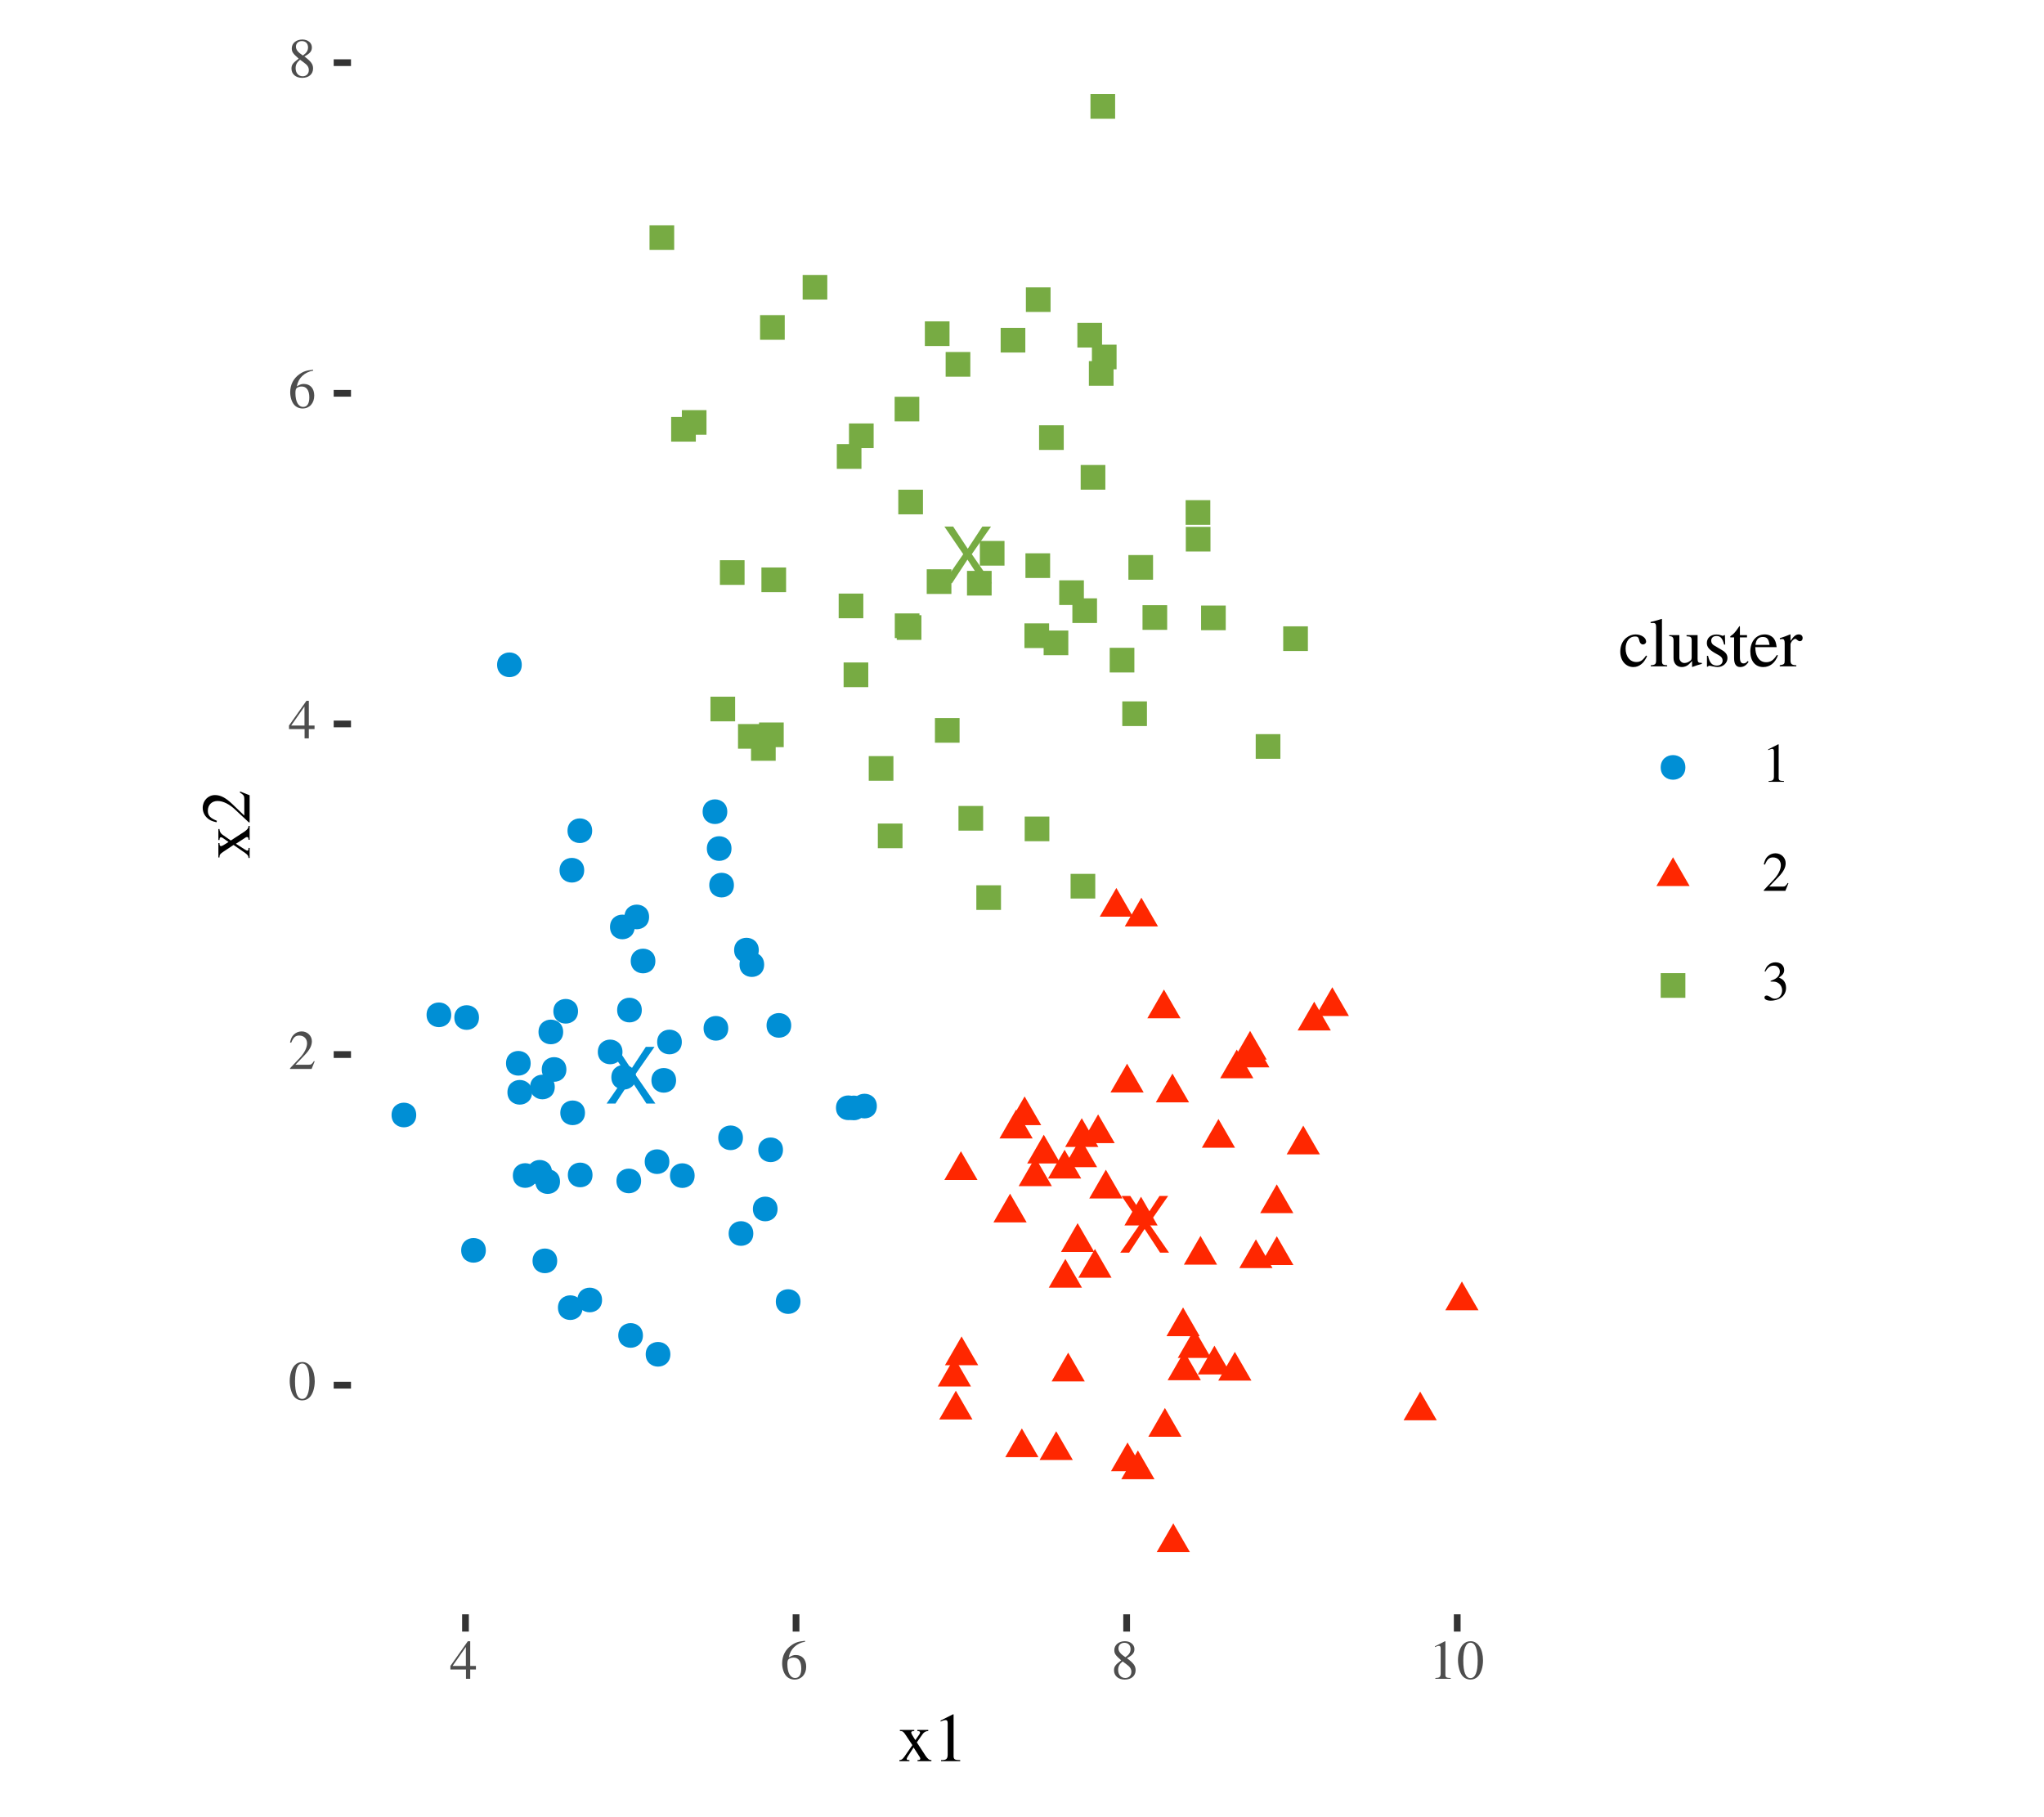 <?xml version="1.0" encoding="UTF-8"?>
<svg xmlns="http://www.w3.org/2000/svg" xmlns:xlink="http://www.w3.org/1999/xlink" width="324pt" height="288pt" viewBox="0 0 324 288" version="1.1">
<defs>
<g>
<symbol overflow="visible" id="glyph0-0">
<path style="stroke:none;" d=""/>
</symbol>
<symbol overflow="visible" id="glyph0-1">
<path style="stroke:none;" d="M 8 0 L 4.812 -4.609 L 7.859 -8.984 L 6.484 -8.984 L 4.172 -5.469 L 1.859 -8.984 L 0.469 -8.984 L 3.453 -4.609 L 0.266 0 L 1.672 0 L 4.125 -3.75 L 6.578 0 Z M 8 0 "/>
</symbol>
<symbol overflow="visible" id="glyph1-0">
<path style="stroke:none;" d=""/>
</symbol>
<symbol overflow="visible" id="glyph1-1">
<path style="stroke:none;" d="M 4.188 -2.906 C 4.188 -4.703 3.391 -5.953 2.234 -5.953 C 1.75 -5.953 1.375 -5.797 1.062 -5.484 C 0.547 -5 0.219 -3.984 0.219 -2.953 C 0.219 -2 0.5 -0.969 0.922 -0.469 C 1.234 -0.094 1.688 0.125 2.203 0.125 C 2.641 0.125 3.031 -0.031 3.344 -0.328 C 3.859 -0.812 4.188 -1.844 4.188 -2.906 Z M 3.344 -2.891 C 3.344 -1.047 2.953 -0.109 2.203 -0.109 C 1.438 -0.109 1.062 -1.047 1.062 -2.875 C 1.062 -4.734 1.453 -5.719 2.203 -5.719 C 2.953 -5.719 3.344 -4.719 3.344 -2.891 Z M 3.344 -2.891 "/>
</symbol>
<symbol overflow="visible" id="glyph1-2">
<path style="stroke:none;" d="M 4.172 -1.203 L 4.062 -1.25 C 3.734 -0.75 3.625 -0.672 3.234 -0.672 L 1.125 -0.672 L 2.609 -2.219 C 3.391 -3.031 3.734 -3.703 3.734 -4.391 C 3.734 -5.266 3.016 -5.953 2.109 -5.953 C 1.625 -5.953 1.156 -5.75 0.828 -5.406 C 0.547 -5.109 0.422 -4.828 0.266 -4.203 L 0.453 -4.156 C 0.812 -5.016 1.125 -5.297 1.734 -5.297 C 2.469 -5.297 2.969 -4.797 2.969 -4.062 C 2.969 -3.375 2.562 -2.547 1.828 -1.766 L 0.266 -0.109 L 0.266 0 L 3.688 0 Z M 4.172 -1.203 "/>
</symbol>
<symbol overflow="visible" id="glyph1-3">
<path style="stroke:none;" d="M 4.156 -1.469 L 4.156 -2.031 L 3.25 -2.031 L 3.25 -5.953 L 2.875 -5.953 L 0.109 -2.031 L 0.109 -1.469 L 2.578 -1.469 L 2.578 0 L 3.25 0 L 3.25 -1.469 Z M 2.562 -2.031 L 0.453 -2.031 L 2.562 -5.047 Z M 2.562 -2.031 "/>
</symbol>
<symbol overflow="visible" id="glyph1-4">
<path style="stroke:none;" d="M 4.109 -1.922 C 4.109 -3.047 3.469 -3.766 2.469 -3.766 C 2.078 -3.766 1.891 -3.703 1.344 -3.375 C 1.578 -4.703 2.562 -5.641 3.938 -5.875 L 3.922 -6.016 C 2.922 -5.922 2.406 -5.766 1.766 -5.312 C 0.812 -4.641 0.297 -3.641 0.297 -2.453 C 0.297 -1.688 0.531 -0.922 0.922 -0.469 C 1.25 -0.094 1.719 0.125 2.266 0.125 C 3.359 0.125 4.109 -0.719 4.109 -1.922 Z M 3.328 -1.625 C 3.328 -0.656 2.984 -0.125 2.359 -0.125 C 1.594 -0.125 1.125 -0.953 1.125 -2.312 C 1.125 -2.766 1.188 -3.016 1.359 -3.141 C 1.547 -3.281 1.828 -3.359 2.125 -3.359 C 2.891 -3.359 3.328 -2.734 3.328 -1.625 Z M 3.328 -1.625 "/>
</symbol>
<symbol overflow="visible" id="glyph1-5">
<path style="stroke:none;" d="M 3.922 -1.359 C 3.922 -2.047 3.609 -2.469 2.547 -3.266 C 3.422 -3.734 3.734 -4.094 3.734 -4.703 C 3.734 -5.422 3.094 -5.953 2.219 -5.953 C 1.266 -5.953 0.547 -5.359 0.547 -4.562 C 0.547 -3.984 0.719 -3.734 1.641 -2.922 C 0.688 -2.203 0.5 -1.922 0.5 -1.328 C 0.5 -0.469 1.188 0.125 2.188 0.125 C 3.234 0.125 3.922 -0.453 3.922 -1.359 Z M 3.25 -1.094 C 3.25 -0.516 2.844 -0.125 2.281 -0.125 C 1.609 -0.125 1.156 -0.641 1.156 -1.406 C 1.156 -1.969 1.359 -2.328 1.859 -2.75 L 2.391 -2.359 C 3.031 -1.906 3.25 -1.578 3.25 -1.094 Z M 3.125 -4.703 C 3.125 -4.203 2.875 -3.812 2.375 -3.469 C 2.328 -3.453 2.328 -3.453 2.297 -3.422 C 1.516 -3.938 1.203 -4.344 1.203 -4.828 C 1.203 -5.344 1.594 -5.703 2.141 -5.703 C 2.75 -5.703 3.125 -5.312 3.125 -4.703 Z M 3.125 -4.703 "/>
</symbol>
<symbol overflow="visible" id="glyph1-6">
<path style="stroke:none;" d="M 3.469 0 L 3.469 -0.125 C 2.766 -0.141 2.625 -0.234 2.625 -0.656 L 2.625 -5.922 L 2.562 -5.953 L 0.969 -5.141 L 0.969 -5.016 C 1.078 -5.062 1.172 -5.109 1.219 -5.125 C 1.375 -5.188 1.516 -5.219 1.609 -5.219 C 1.797 -5.219 1.875 -5.078 1.875 -4.797 L 1.875 -0.812 C 1.875 -0.531 1.797 -0.328 1.656 -0.25 C 1.531 -0.172 1.406 -0.141 1.031 -0.125 L 1.031 0 Z M 3.469 0 "/>
</symbol>
<symbol overflow="visible" id="glyph1-7">
<path style="stroke:none;" d="M 3.797 -1.922 C 3.797 -2.375 3.656 -2.781 3.406 -3.062 C 3.234 -3.25 3.062 -3.359 2.672 -3.531 C 3.281 -3.938 3.5 -4.266 3.5 -4.734 C 3.5 -5.453 2.938 -5.953 2.125 -5.953 C 1.688 -5.953 1.297 -5.797 0.984 -5.516 C 0.719 -5.281 0.594 -5.047 0.391 -4.516 L 0.531 -4.484 C 0.891 -5.125 1.281 -5.422 1.844 -5.422 C 2.406 -5.422 2.812 -5.031 2.812 -4.484 C 2.812 -4.156 2.672 -3.844 2.453 -3.625 C 2.188 -3.359 1.938 -3.234 1.344 -3.016 L 1.344 -2.906 C 1.859 -2.906 2.062 -2.891 2.281 -2.812 C 2.828 -2.609 3.172 -2.109 3.172 -1.5 C 3.172 -0.766 2.672 -0.188 2.016 -0.188 C 1.781 -0.188 1.594 -0.25 1.281 -0.469 C 1.016 -0.625 0.859 -0.688 0.719 -0.688 C 0.516 -0.688 0.375 -0.562 0.375 -0.375 C 0.375 -0.078 0.75 0.125 1.375 0.125 C 2.047 0.125 2.75 -0.109 3.156 -0.469 C 3.578 -0.828 3.797 -1.344 3.797 -1.922 Z M 3.797 -1.922 "/>
</symbol>
<symbol overflow="visible" id="glyph2-0">
<path style="stroke:none;" d=""/>
</symbol>
<symbol overflow="visible" id="glyph2-1">
<path style="stroke:none;" d="M 5.266 0 L 5.266 -0.172 C 4.922 -0.172 4.703 -0.344 4.359 -0.828 L 2.953 -2.984 L 3.875 -4.297 C 4.078 -4.594 4.406 -4.781 4.766 -4.781 L 4.766 -4.953 L 3.031 -4.953 L 3.031 -4.781 C 3.359 -4.766 3.469 -4.703 3.469 -4.547 C 3.469 -4.406 3.328 -4.172 3.062 -3.828 C 3 -3.766 2.875 -3.562 2.734 -3.344 L 2.578 -3.562 C 2.266 -4.031 2.062 -4.406 2.062 -4.547 C 2.062 -4.703 2.219 -4.781 2.547 -4.781 L 2.547 -4.953 L 0.266 -4.953 L 0.266 -4.781 L 0.359 -4.781 C 0.688 -4.781 0.875 -4.641 1.203 -4.125 L 2.25 -2.547 L 0.984 -0.719 C 0.656 -0.281 0.547 -0.203 0.188 -0.172 L 0.188 0 L 1.781 0 L 1.781 -0.172 C 1.469 -0.172 1.344 -0.219 1.344 -0.359 C 1.344 -0.422 1.422 -0.594 1.562 -0.812 L 2.438 -2.172 L 3.438 -0.625 C 3.469 -0.562 3.5 -0.5 3.5 -0.422 C 3.5 -0.234 3.422 -0.188 3.062 -0.172 L 3.062 0 Z M 5.266 0 "/>
</symbol>
<symbol overflow="visible" id="glyph2-2">
<path style="stroke:none;" d="M 4.328 0 L 4.328 -0.172 C 3.469 -0.172 3.281 -0.281 3.281 -0.812 L 3.281 -7.406 L 3.203 -7.438 L 1.219 -6.438 L 1.219 -6.281 C 1.359 -6.344 1.469 -6.375 1.516 -6.406 C 1.719 -6.484 1.906 -6.516 2.016 -6.516 C 2.25 -6.516 2.344 -6.359 2.344 -6 L 2.344 -1.016 C 2.344 -0.656 2.25 -0.406 2.078 -0.312 C 1.906 -0.203 1.766 -0.172 1.297 -0.172 L 1.297 0 Z M 4.328 0 "/>
</symbol>
<symbol overflow="visible" id="glyph2-3">
<path style="stroke:none;" d="M 4.531 -1.609 L 4.375 -1.719 C 3.844 -0.953 3.453 -0.688 2.828 -0.688 C 1.812 -0.688 1.125 -1.562 1.125 -2.828 C 1.125 -3.969 1.734 -4.734 2.625 -4.734 C 3.016 -4.734 3.156 -4.625 3.266 -4.219 L 3.328 -3.969 C 3.422 -3.656 3.625 -3.469 3.859 -3.469 C 4.141 -3.469 4.375 -3.672 4.375 -3.922 C 4.375 -4.547 3.609 -5.062 2.688 -5.062 C 2.172 -5.062 1.641 -4.859 1.203 -4.5 C 0.609 -4 0.281 -3.25 0.281 -2.328 C 0.281 -0.906 1.141 0.109 2.359 0.109 C 2.844 0.109 3.25 -0.047 3.625 -0.359 C 3.953 -0.609 4.188 -0.938 4.531 -1.609 Z M 4.531 -1.609 "/>
</symbol>
<symbol overflow="visible" id="glyph2-4">
<path style="stroke:none;" d="M 2.828 0 L 2.828 -0.172 C 2.125 -0.203 2 -0.312 2 -0.922 L 2 -7.484 L 1.953 -7.516 C 1.391 -7.328 0.969 -7.219 0.203 -7.031 L 0.203 -6.859 L 0.281 -6.859 C 0.391 -6.859 0.531 -6.875 0.609 -6.875 C 0.969 -6.875 1.078 -6.719 1.078 -6.203 L 1.078 -0.953 C 1.078 -0.359 0.922 -0.219 0.234 -0.172 L 0.234 0 Z M 2.828 0 "/>
</symbol>
<symbol overflow="visible" id="glyph2-5">
<path style="stroke:none;" d="M 5.266 -0.391 L 5.266 -0.547 L 5.219 -0.547 C 4.703 -0.547 4.594 -0.672 4.594 -1.172 L 4.594 -4.953 L 2.844 -4.953 L 2.844 -4.766 C 3.531 -4.734 3.656 -4.625 3.656 -4.062 L 3.656 -1.484 C 3.656 -1.188 3.609 -1.016 3.469 -0.922 C 3.172 -0.656 2.828 -0.531 2.484 -0.531 C 2.062 -0.531 1.703 -0.906 1.703 -1.359 L 1.703 -4.953 L 0.094 -4.953 L 0.094 -4.797 C 0.625 -4.766 0.781 -4.594 0.781 -4.094 L 0.781 -1.312 C 0.781 -0.453 1.312 0.109 2.109 0.109 C 2.516 0.109 2.953 -0.062 3.25 -0.359 L 3.719 -0.844 L 3.719 0.078 L 3.766 0.094 C 4.312 -0.125 4.703 -0.234 5.266 -0.391 Z M 5.266 -0.391 "/>
</symbol>
<symbol overflow="visible" id="glyph2-6">
<path style="stroke:none;" d="M 3.828 -1.297 C 3.828 -1.844 3.578 -2.219 2.906 -2.609 L 1.719 -3.312 C 1.406 -3.484 1.25 -3.766 1.25 -4.062 C 1.25 -4.516 1.578 -4.812 2.094 -4.812 C 2.719 -4.812 3.047 -4.438 3.297 -3.453 L 3.469 -3.453 L 3.422 -4.953 L 3.297 -4.953 L 3.281 -4.922 C 3.172 -4.844 3.172 -4.844 3.125 -4.844 C 3.062 -4.844 2.953 -4.859 2.828 -4.922 C 2.594 -5 2.344 -5.047 2.078 -5.047 C 1.172 -5.047 0.562 -4.5 0.562 -3.703 C 0.562 -3.078 0.906 -2.656 1.844 -2.109 L 2.484 -1.75 C 2.875 -1.531 3.062 -1.266 3.062 -0.922 C 3.062 -0.438 2.703 -0.125 2.141 -0.125 C 1.391 -0.125 1 -0.547 0.75 -1.672 L 0.578 -1.672 L 0.578 0.047 L 0.719 0.047 C 0.797 -0.062 0.844 -0.094 0.969 -0.094 C 1.094 -0.094 1.203 -0.062 1.469 0 C 1.781 0.062 2.062 0.109 2.281 0.109 C 3.125 0.109 3.828 -0.531 3.828 -1.297 Z M 3.828 -1.297 "/>
</symbol>
<symbol overflow="visible" id="glyph2-7">
<path style="stroke:none;" d="M 3.062 -0.719 L 2.922 -0.844 C 2.688 -0.562 2.516 -0.469 2.266 -0.469 C 1.859 -0.469 1.688 -0.75 1.688 -1.453 L 1.688 -4.594 L 2.812 -4.594 L 2.812 -4.953 L 1.688 -4.953 L 1.688 -6.219 C 1.688 -6.344 1.672 -6.375 1.609 -6.375 C 1.547 -6.266 1.469 -6.156 1.391 -6.062 C 0.984 -5.453 0.609 -5.047 0.328 -4.891 C 0.203 -4.812 0.141 -4.734 0.141 -4.672 C 0.141 -4.641 0.156 -4.625 0.188 -4.594 L 0.766 -4.594 L 0.766 -1.281 C 0.766 -0.359 1.094 0.109 1.734 0.109 C 2.281 0.109 2.703 -0.156 3.062 -0.719 Z M 3.062 -0.719 "/>
</symbol>
<symbol overflow="visible" id="glyph2-8">
<path style="stroke:none;" d="M 4.656 -1.734 L 4.484 -1.797 C 3.953 -0.969 3.484 -0.656 2.781 -0.656 C 2.172 -0.656 1.719 -0.938 1.391 -1.531 C 1.172 -1.953 1.094 -2.344 1.062 -3.047 L 4.453 -3.047 C 4.359 -3.766 4.25 -4.078 3.984 -4.438 C 3.656 -4.828 3.141 -5.062 2.578 -5.062 C 1.203 -5.062 0.281 -3.953 0.281 -2.359 C 0.281 -0.844 1.062 0.109 2.328 0.109 C 3.391 0.109 4.203 -0.531 4.656 -1.734 Z M 3.328 -3.406 L 1.094 -3.406 C 1.203 -4.266 1.578 -4.656 2.25 -4.656 C 2.922 -4.656 3.188 -4.359 3.328 -3.406 Z M 3.328 -3.406 "/>
</symbol>
<symbol overflow="visible" id="glyph2-9">
<path style="stroke:none;" d="M 3.688 -4.484 C 3.688 -4.844 3.453 -5.062 3.078 -5.062 C 2.625 -5.062 2.297 -4.812 1.766 -4.031 L 1.766 -5.031 L 1.703 -5.062 C 1.125 -4.812 0.719 -4.672 0.078 -4.469 L 0.078 -4.297 C 0.234 -4.328 0.328 -4.328 0.469 -4.328 C 0.734 -4.328 0.844 -4.156 0.844 -3.672 L 0.844 -0.922 C 0.844 -0.375 0.766 -0.297 0.062 -0.172 L 0.062 0 L 2.688 0 L 2.688 -0.172 C 1.953 -0.203 1.766 -0.359 1.766 -0.984 L 1.766 -3.469 C 1.766 -3.812 2.234 -4.359 2.531 -4.359 C 2.594 -4.359 2.688 -4.312 2.812 -4.203 C 2.984 -4.047 3.109 -3.984 3.25 -3.984 C 3.516 -3.984 3.688 -4.172 3.688 -4.484 Z M 3.688 -4.484 "/>
</symbol>
<symbol overflow="visible" id="glyph3-0">
<path style="stroke:none;" d=""/>
</symbol>
<symbol overflow="visible" id="glyph3-1">
<path style="stroke:none;" d="M 0 -5.266 L -0.172 -5.266 C -0.172 -4.922 -0.344 -4.703 -0.828 -4.359 L -2.984 -2.953 L -4.297 -3.875 C -4.594 -4.078 -4.781 -4.406 -4.781 -4.766 L -4.953 -4.766 L -4.953 -3.031 L -4.781 -3.031 C -4.766 -3.359 -4.703 -3.469 -4.547 -3.469 C -4.406 -3.469 -4.172 -3.328 -3.828 -3.062 C -3.766 -3 -3.562 -2.875 -3.344 -2.734 L -3.562 -2.578 C -4.031 -2.266 -4.406 -2.062 -4.547 -2.062 C -4.703 -2.062 -4.781 -2.219 -4.781 -2.547 L -4.953 -2.547 L -4.953 -0.266 L -4.781 -0.266 L -4.781 -0.359 C -4.781 -0.688 -4.641 -0.875 -4.125 -1.203 L -2.547 -2.25 L -0.719 -0.984 C -0.281 -0.656 -0.203 -0.547 -0.172 -0.188 L 0 -0.188 L 0 -1.781 L -0.172 -1.781 C -0.172 -1.469 -0.219 -1.344 -0.359 -1.344 C -0.422 -1.344 -0.594 -1.422 -0.812 -1.562 L -2.172 -2.438 L -0.625 -3.438 C -0.562 -3.469 -0.5 -3.5 -0.422 -3.5 C -0.234 -3.5 -0.188 -3.422 -0.172 -3.062 L 0 -3.062 Z M 0 -5.266 "/>
</symbol>
<symbol overflow="visible" id="glyph3-2">
<path style="stroke:none;" d="M -1.5 -5.219 L -1.562 -5.078 C -0.938 -4.672 -0.844 -4.531 -0.844 -4.031 L -0.844 -1.406 L -2.766 -3.25 C -3.797 -4.234 -4.625 -4.656 -5.484 -4.656 C -6.594 -4.656 -7.438 -3.766 -7.438 -2.625 C -7.438 -2.031 -7.188 -1.453 -6.75 -1.047 C -6.375 -0.688 -6.031 -0.531 -5.25 -0.344 L -5.188 -0.578 C -6.266 -1.016 -6.625 -1.406 -6.625 -2.172 C -6.625 -3.094 -6 -3.719 -5.078 -3.719 C -4.219 -3.719 -3.188 -3.219 -2.219 -2.281 L -0.125 -0.328 L 0 -0.328 L 0 -4.625 Z M -1.5 -5.219 "/>
</symbol>
</g>
</defs>
<g id="surface101">
<rect x="0" y="0" width="324" height="288" style="fill:rgb(100%,100%,100%);fill-opacity:1;stroke:none;"/>
<path style=" stroke:none;fill-rule:nonzero;fill:rgb(0%,56.078%,83.529%);fill-opacity:1;" d="M 125.418 162.512 C 125.418 165.117 121.508 165.117 121.508 162.512 C 121.508 159.906 125.418 159.906 125.418 162.512 "/>
<path style=" stroke:none;fill-rule:nonzero;fill:rgb(0%,56.078%,83.529%);fill-opacity:1;" d="M 121.129 152.879 C 121.129 155.488 117.219 155.488 117.219 152.879 C 117.219 150.273 121.129 150.273 121.129 152.879 "/>
<path style=" stroke:none;fill-rule:nonzero;fill:rgb(0%,56.078%,83.529%);fill-opacity:1;" d="M 93.867 131.66 C 93.867 134.266 89.957 134.266 89.957 131.66 C 89.957 129.051 93.867 129.051 93.867 131.66 "/>
<path style=" stroke:none;fill-rule:nonzero;fill:rgb(0%,56.078%,83.529%);fill-opacity:1;" d="M 77.012 198.164 C 77.012 200.77 73.102 200.77 73.102 198.164 C 73.102 195.559 77.012 195.559 77.012 198.164 "/>
<path style=" stroke:none;fill-rule:nonzero;fill:rgb(0%,56.078%,83.529%);fill-opacity:1;" d="M 92.605 137.922 C 92.605 140.527 88.695 140.527 88.695 137.922 C 88.695 135.312 92.605 135.312 92.605 137.922 "/>
<path style=" stroke:none;fill-rule:nonzero;fill:rgb(0%,56.078%,83.529%);fill-opacity:1;" d="M 136.422 175.57 C 136.422 178.176 132.512 178.176 132.512 175.57 C 132.512 172.961 136.422 172.961 136.422 175.57 "/>
<path style=" stroke:none;fill-rule:nonzero;fill:rgb(0%,56.078%,83.529%);fill-opacity:1;" d="M 98.672 166.719 C 98.672 169.324 94.762 169.324 94.762 166.719 C 94.762 164.109 98.672 164.109 98.672 166.719 "/>
<path style=" stroke:none;fill-rule:nonzero;fill:rgb(0%,56.078%,83.529%);fill-opacity:1;" d="M 115.438 162.977 C 115.438 165.582 111.527 165.582 111.527 162.977 C 111.527 160.367 115.438 160.367 115.438 162.977 "/>
<path style=" stroke:none;fill-rule:nonzero;fill:rgb(0%,56.078%,83.529%);fill-opacity:1;" d="M 119.41 195.496 C 119.41 198.102 115.5 198.102 115.5 195.496 C 115.5 192.891 119.41 192.891 119.41 195.496 "/>
<path style=" stroke:none;fill-rule:nonzero;fill:rgb(0%,56.078%,83.529%);fill-opacity:1;" d="M 89.781 169.496 C 89.781 172.102 85.875 172.102 85.875 169.496 C 85.875 166.891 89.781 166.891 89.781 169.496 "/>
<path style=" stroke:none;fill-rule:nonzero;fill:rgb(0%,56.078%,83.529%);fill-opacity:1;" d="M 100.605 146.91 C 100.605 149.516 96.695 149.516 96.695 146.91 C 96.695 144.305 100.605 144.305 100.605 146.91 "/>
<path style=" stroke:none;fill-rule:nonzero;fill:rgb(0%,56.078%,83.529%);fill-opacity:1;" d="M 120.277 150.578 C 120.277 153.184 116.367 153.184 116.367 150.578 C 116.367 147.973 120.277 147.973 120.277 150.578 "/>
<path style=" stroke:none;fill-rule:nonzero;fill:rgb(0%,56.078%,83.529%);fill-opacity:1;" d="M 116.336 140.277 C 116.336 142.883 112.426 142.883 112.426 140.277 C 112.426 137.672 116.336 137.672 116.336 140.277 "/>
<path style=" stroke:none;fill-rule:nonzero;fill:rgb(0%,56.078%,83.529%);fill-opacity:1;" d="M 123.254 191.605 C 123.254 194.211 119.344 194.211 119.344 191.605 C 119.344 189 123.254 189 123.254 191.605 "/>
<path style=" stroke:none;fill-rule:nonzero;fill:rgb(0%,56.078%,83.529%);fill-opacity:1;" d="M 82.707 105.363 C 82.707 107.969 78.797 107.969 78.797 105.363 C 78.797 102.754 82.707 102.754 82.707 105.363 "/>
<path style=" stroke:none;fill-rule:nonzero;fill:rgb(0%,56.078%,83.529%);fill-opacity:1;" d="M 101.625 187.164 C 101.625 189.77 97.715 189.77 97.715 187.164 C 97.715 184.559 101.625 184.559 101.625 187.164 "/>
<path style=" stroke:none;fill-rule:nonzero;fill:rgb(0%,56.078%,83.529%);fill-opacity:1;" d="M 75.926 161.266 C 75.926 163.875 72.016 163.875 72.016 161.266 C 72.016 158.66 75.926 158.66 75.926 161.266 "/>
<path style=" stroke:none;fill-rule:nonzero;fill:rgb(0%,56.078%,83.529%);fill-opacity:1;" d="M 93.922 186.215 C 93.922 188.82 90.012 188.82 90.012 186.215 C 90.012 183.605 93.922 183.605 93.922 186.215 "/>
<path style=" stroke:none;fill-rule:nonzero;fill:rgb(0%,56.078%,83.529%);fill-opacity:1;" d="M 106.102 184.109 C 106.102 186.715 102.195 186.715 102.195 184.109 C 102.195 181.504 106.102 181.504 106.102 184.109 "/>
<path style=" stroke:none;fill-rule:nonzero;fill:rgb(0%,56.078%,83.529%);fill-opacity:1;" d="M 101.914 211.652 C 101.914 214.258 98.004 214.258 98.004 211.652 C 98.004 209.043 101.914 209.043 101.914 211.652 "/>
<path style=" stroke:none;fill-rule:nonzero;fill:rgb(0%,56.078%,83.529%);fill-opacity:1;" d="M 84.344 173.117 C 84.344 175.723 80.434 175.723 80.434 173.117 C 80.434 170.508 84.344 170.508 84.344 173.117 "/>
<path style=" stroke:none;fill-rule:nonzero;fill:rgb(100%,15.294%,0%);fill-opacity:1;" d="M 169.32 214.379 L 171.953 218.938 L 166.691 218.938 Z M 169.32 214.379 "/>
<path style=" stroke:none;fill-rule:nonzero;fill:rgb(100%,15.294%,0%);fill-opacity:1;" d="M 152.422 211.809 L 155.055 216.367 L 149.789 216.367 Z M 152.422 211.809 "/>
<path style=" stroke:none;fill-rule:nonzero;fill:rgb(0%,56.078%,83.529%);fill-opacity:1;" d="M 138.992 175.297 C 138.992 177.906 135.082 177.906 135.082 175.297 C 135.082 172.691 138.992 172.691 138.992 175.297 "/>
<path style=" stroke:none;fill-rule:nonzero;fill:rgb(0%,56.078%,83.529%);fill-opacity:1;" d="M 117.766 180.328 C 117.766 182.934 113.855 182.934 113.855 180.328 C 113.855 177.723 117.766 177.723 117.766 180.328 "/>
<path style=" stroke:none;fill-rule:nonzero;fill:rgb(0%,56.078%,83.529%);fill-opacity:1;" d="M 95.434 206.031 C 95.434 208.637 91.523 208.637 91.523 206.031 C 91.523 203.426 95.434 203.426 95.434 206.031 "/>
<path style=" stroke:none;fill-rule:nonzero;fill:rgb(46.667%,67.059%,26.275%);fill-opacity:1;" d="M 162.426 133.324 L 166.336 133.324 L 166.336 129.414 L 162.426 129.414 Z M 162.426 133.324 "/>
<path style=" stroke:none;fill-rule:nonzero;fill:rgb(0%,56.078%,83.529%);fill-opacity:1;" d="M 92.727 176.367 C 92.727 178.973 88.816 178.973 88.816 176.367 C 88.816 173.762 92.727 173.762 92.727 176.367 "/>
<path style=" stroke:none;fill-rule:nonzero;fill:rgb(0%,56.078%,83.529%);fill-opacity:1;" d="M 101.734 160.082 C 101.734 162.691 97.824 162.691 97.824 160.082 C 97.824 157.477 101.734 157.477 101.734 160.082 "/>
<path style=" stroke:none;fill-rule:nonzero;fill:rgb(0%,56.078%,83.529%);fill-opacity:1;" d="M 65.977 176.715 C 65.977 179.32 62.066 179.32 62.066 176.715 C 62.066 174.105 65.977 174.105 65.977 176.715 "/>
<path style=" stroke:none;fill-rule:nonzero;fill:rgb(0%,56.078%,83.529%);fill-opacity:1;" d="M 92.352 207.246 C 92.352 209.852 88.441 209.852 88.441 207.246 C 88.441 204.641 92.352 204.641 92.352 207.246 "/>
<path style=" stroke:none;fill-rule:nonzero;fill:rgb(0%,56.078%,83.529%);fill-opacity:1;" d="M 85.203 186.305 C 85.203 188.91 81.293 188.91 81.293 186.305 C 81.293 183.699 85.203 183.699 85.203 186.305 "/>
<path style=" stroke:none;fill-rule:nonzero;fill:rgb(0%,56.078%,83.529%);fill-opacity:1;" d="M 126.887 206.285 C 126.887 208.891 122.977 208.891 122.977 206.285 C 122.977 203.676 126.887 203.676 126.887 206.285 "/>
<path style=" stroke:none;fill-rule:nonzero;fill:rgb(0%,56.078%,83.529%);fill-opacity:1;" d="M 89.27 163.551 C 89.27 166.156 85.359 166.156 85.359 163.551 C 85.359 160.945 89.27 160.945 89.27 163.551 "/>
<path style=" stroke:none;fill-rule:nonzero;fill:rgb(0%,56.078%,83.529%);fill-opacity:1;" d="M 84.117 168.52 C 84.117 171.125 80.211 171.125 80.211 168.52 C 80.211 165.91 84.117 165.91 84.117 168.52 "/>
<path style=" stroke:none;fill-rule:nonzero;fill:rgb(0%,56.078%,83.529%);fill-opacity:1;" d="M 107.168 171.219 C 107.168 173.828 103.258 173.828 103.258 171.219 C 103.258 168.613 107.168 168.613 107.168 171.219 "/>
<path style=" stroke:none;fill-rule:nonzero;fill:rgb(0%,56.078%,83.529%);fill-opacity:1;" d="M 100.816 170.73 C 100.816 173.336 96.906 173.336 96.906 170.73 C 96.906 168.125 100.816 168.125 100.816 170.73 "/>
<path style=" stroke:none;fill-rule:nonzero;fill:rgb(0%,56.078%,83.529%);fill-opacity:1;" d="M 115.285 128.645 C 115.285 131.25 111.375 131.25 111.375 128.645 C 111.375 126.035 115.285 126.035 115.285 128.645 "/>
<path style=" stroke:none;fill-rule:nonzero;fill:rgb(0%,56.078%,83.529%);fill-opacity:1;" d="M 71.527 160.836 C 71.527 163.441 67.617 163.441 67.617 160.836 C 67.617 158.227 71.527 158.227 71.527 160.836 "/>
<path style=" stroke:none;fill-rule:nonzero;fill:rgb(0%,56.078%,83.529%);fill-opacity:1;" d="M 124.113 182.23 C 124.113 184.836 120.203 184.836 120.203 182.23 C 120.203 179.625 124.113 179.625 124.113 182.23 "/>
<path style=" stroke:none;fill-rule:nonzero;fill:rgb(0%,56.078%,83.529%);fill-opacity:1;" d="M 103.887 152.309 C 103.887 154.914 99.977 154.914 99.977 152.309 C 99.977 149.699 103.887 149.699 103.887 152.309 "/>
<path style=" stroke:none;fill-rule:nonzero;fill:rgb(0%,56.078%,83.529%);fill-opacity:1;" d="M 108.078 165.145 C 108.078 167.75 104.168 167.75 104.168 165.145 C 104.168 162.535 108.078 162.535 108.078 165.145 "/>
<path style=" stroke:none;fill-rule:nonzero;fill:rgb(0%,56.078%,83.529%);fill-opacity:1;" d="M 106.262 214.637 C 106.262 217.246 102.352 217.246 102.352 214.637 C 102.352 212.031 106.262 212.031 106.262 214.637 "/>
<path style=" stroke:none;fill-rule:nonzero;fill:rgb(0%,56.078%,83.529%);fill-opacity:1;" d="M 88.324 199.828 C 88.324 202.438 84.414 202.438 84.414 199.828 C 84.414 197.223 88.324 197.223 88.324 199.828 "/>
<path style=" stroke:none;fill-rule:nonzero;fill:rgb(0%,56.078%,83.529%);fill-opacity:1;" d="M 87.504 185.793 C 87.504 188.398 83.594 188.398 83.594 185.793 C 83.594 183.188 87.504 183.188 87.504 185.793 "/>
<path style=" stroke:none;fill-rule:nonzero;fill:rgb(0%,56.078%,83.529%);fill-opacity:1;" d="M 102.891 145.324 C 102.891 147.93 98.98 147.93 98.98 145.324 C 98.98 142.715 102.891 142.715 102.891 145.324 "/>
<path style=" stroke:none;fill-rule:nonzero;fill:rgb(0%,56.078%,83.529%);fill-opacity:1;" d="M 88.77 187.27 C 88.77 189.875 84.859 189.875 84.859 187.27 C 84.859 184.66 88.77 184.66 88.77 187.27 "/>
<path style=" stroke:none;fill-rule:nonzero;fill:rgb(0%,56.078%,83.529%);fill-opacity:1;" d="M 87.938 172.273 C 87.938 174.879 84.027 174.879 84.027 172.273 C 84.027 169.668 87.938 169.668 87.938 172.273 "/>
<path style=" stroke:none;fill-rule:nonzero;fill:rgb(0%,56.078%,83.529%);fill-opacity:1;" d="M 91.625 160.273 C 91.625 162.879 87.715 162.879 87.715 160.273 C 87.715 157.668 91.625 157.668 91.625 160.273 "/>
<path style=" stroke:none;fill-rule:nonzero;fill:rgb(0%,56.078%,83.529%);fill-opacity:1;" d="M 115.953 134.484 C 115.953 137.09 112.043 137.09 112.043 134.484 C 112.043 131.879 115.953 131.879 115.953 134.484 "/>
<path style=" stroke:none;fill-rule:nonzero;fill:rgb(46.667%,67.059%,26.275%);fill-opacity:1;" d="M 142.148 101.414 L 146.055 101.414 L 146.055 97.504 L 142.148 97.504 Z M 142.148 101.414 "/>
<path style=" stroke:none;fill-rule:nonzero;fill:rgb(46.667%,67.059%,26.275%);fill-opacity:1;" d="M 108.082 68.906 L 111.988 68.906 L 111.988 65 L 108.082 65 Z M 108.082 68.906 "/>
<path style=" stroke:none;fill-rule:nonzero;fill:rgb(46.667%,67.059%,26.275%);fill-opacity:1;" d="M 162.617 49.441 L 166.527 49.441 L 166.527 45.535 L 162.617 45.535 Z M 162.617 49.441 "/>
<path style=" stroke:none;fill-rule:nonzero;fill:rgb(46.667%,67.059%,26.275%);fill-opacity:1;" d="M 175.902 106.578 L 179.812 106.578 L 179.812 102.668 L 175.902 102.668 Z M 175.902 106.578 "/>
<path style=" stroke:none;fill-rule:nonzero;fill:rgb(46.667%,67.059%,26.275%);fill-opacity:1;" d="M 171.301 77.605 L 175.211 77.605 L 175.211 73.695 L 171.301 73.695 Z M 171.301 77.605 "/>
<path style=" stroke:none;fill-rule:nonzero;fill:rgb(46.667%,67.059%,26.275%);fill-opacity:1;" d="M 112.617 114.324 L 116.527 114.324 L 116.527 110.414 L 112.617 110.414 Z M 112.617 114.324 "/>
<path style=" stroke:none;fill-rule:nonzero;fill:rgb(46.667%,67.059%,26.275%);fill-opacity:1;" d="M 181.102 99.824 L 185.012 99.824 L 185.012 95.914 L 181.102 95.914 Z M 181.102 99.824 "/>
<path style=" stroke:none;fill-rule:nonzero;fill:rgb(46.667%,67.059%,26.275%);fill-opacity:1;" d="M 116.984 118.66 L 120.895 118.66 L 120.895 114.754 L 116.984 114.754 Z M 116.984 118.66 "/>
<path style=" stroke:none;fill-rule:nonzero;fill:rgb(46.667%,67.059%,26.275%);fill-opacity:1;" d="M 169.984 98.738 L 173.891 98.738 L 173.891 94.828 L 169.984 94.828 Z M 169.984 98.738 "/>
<path style=" stroke:none;fill-rule:nonzero;fill:rgb(46.667%,67.059%,26.275%);fill-opacity:1;" d="M 132.941 97.984 L 136.848 97.984 L 136.848 94.074 L 132.941 94.074 Z M 132.941 97.984 "/>
<path style=" stroke:none;fill-rule:nonzero;fill:rgb(46.667%,67.059%,26.275%);fill-opacity:1;" d="M 167.898 95.883 L 171.809 95.883 L 171.809 91.973 L 167.898 91.973 Z M 167.898 95.883 "/>
<path style=" stroke:none;fill-rule:nonzero;fill:rgb(46.667%,67.059%,26.275%);fill-opacity:1;" d="M 172.602 61.141 L 176.512 61.141 L 176.512 57.23 L 172.602 57.23 Z M 172.602 61.141 "/>
<path style=" stroke:none;fill-rule:nonzero;fill:rgb(46.667%,67.059%,26.275%);fill-opacity:1;" d="M 173.082 58.531 L 176.992 58.531 L 176.992 54.625 L 173.082 54.625 Z M 173.082 58.531 "/>
<path style=" stroke:none;fill-rule:nonzero;fill:rgb(46.667%,67.059%,26.275%);fill-opacity:1;" d="M 146.602 54.84 L 150.512 54.84 L 150.512 50.93 L 146.602 50.93 Z M 146.602 54.84 "/>
<path style=" stroke:none;fill-rule:nonzero;fill:rgb(46.667%,67.059%,26.275%);fill-opacity:1;" d="M 187.938 83.18 L 191.848 83.18 L 191.848 79.27 L 187.938 79.27 Z M 187.938 83.18 "/>
<path style=" stroke:none;fill-rule:nonzero;fill:rgb(46.667%,67.059%,26.275%);fill-opacity:1;" d="M 199.047 120.258 L 202.957 120.258 L 202.957 116.352 L 199.047 116.352 Z M 199.047 120.258 "/>
<path style=" stroke:none;fill-rule:nonzero;fill:rgb(46.667%,67.059%,26.275%);fill-opacity:1;" d="M 148.199 117.711 L 152.105 117.711 L 152.105 113.801 L 148.199 113.801 Z M 148.199 117.711 "/>
<path style=" stroke:none;fill-rule:nonzero;fill:rgb(46.667%,67.059%,26.275%);fill-opacity:1;" d="M 165.43 103.84 L 169.34 103.84 L 169.34 99.93 L 165.43 99.93 Z M 165.43 103.84 "/>
<path style=" stroke:none;fill-rule:nonzero;fill:rgb(46.667%,67.059%,26.275%);fill-opacity:1;" d="M 158.617 55.871 L 162.527 55.871 L 162.527 51.961 L 158.617 51.961 Z M 158.617 55.871 "/>
<path style=" stroke:none;fill-rule:nonzero;fill:rgb(46.667%,67.059%,26.275%);fill-opacity:1;" d="M 133.723 108.902 L 137.633 108.902 L 137.633 104.992 L 133.723 104.992 Z M 133.723 108.902 "/>
<path style=" stroke:none;fill-rule:nonzero;fill:rgb(46.667%,67.059%,26.275%);fill-opacity:1;" d="M 120.48 53.852 L 124.391 53.852 L 124.391 49.941 L 120.48 49.941 Z M 120.48 53.852 "/>
<path style=" stroke:none;fill-rule:nonzero;fill:rgb(46.667%,67.059%,26.275%);fill-opacity:1;" d="M 203.406 103.176 L 207.316 103.176 L 207.316 99.266 L 203.406 99.266 Z M 203.406 103.176 "/>
<path style=" stroke:none;fill-rule:nonzero;fill:rgb(46.667%,67.059%,26.275%);fill-opacity:1;" d="M 114.113 92.695 L 118.023 92.695 L 118.023 88.785 L 114.113 88.785 Z M 114.113 92.695 "/>
<path style=" stroke:none;fill-rule:nonzero;fill:rgb(46.667%,67.059%,26.275%);fill-opacity:1;" d="M 155.316 89.645 L 159.227 89.645 L 159.227 85.734 L 155.316 85.734 Z M 155.316 89.645 "/>
<path style=" stroke:none;fill-rule:nonzero;fill:rgb(46.667%,67.059%,26.275%);fill-opacity:1;" d="M 139.148 134.43 L 143.059 134.43 L 143.059 130.52 L 139.148 130.52 Z M 139.148 134.43 "/>
<path style=" stroke:none;fill-rule:nonzero;fill:rgb(46.667%,67.059%,26.275%);fill-opacity:1;" d="M 141.836 101.129 L 145.746 101.129 L 145.746 97.219 L 141.836 97.219 Z M 141.836 101.129 "/>
<path style=" stroke:none;fill-rule:nonzero;fill:rgb(46.667%,67.059%,26.275%);fill-opacity:1;" d="M 127.23 47.488 L 131.137 47.488 L 131.137 43.578 L 127.23 43.578 Z M 127.23 47.488 "/>
<path style=" stroke:none;fill-rule:nonzero;fill:rgb(46.667%,67.059%,26.275%);fill-opacity:1;" d="M 106.387 69.992 L 110.297 69.992 L 110.297 66.082 L 106.387 66.082 Z M 106.387 69.992 "/>
<path style=" stroke:none;fill-rule:nonzero;fill:rgb(46.667%,67.059%,26.275%);fill-opacity:1;" d="M 187.965 87.41 L 191.875 87.41 L 191.875 83.5 L 187.965 83.5 Z M 187.965 87.41 "/>
<path style=" stroke:none;fill-rule:nonzero;fill:rgb(46.667%,67.059%,26.275%);fill-opacity:1;" d="M 177.895 115.07 L 181.805 115.07 L 181.805 111.16 L 177.895 111.16 Z M 177.895 115.07 "/>
<path style=" stroke:none;fill-rule:nonzero;fill:rgb(46.667%,67.059%,26.275%);fill-opacity:1;" d="M 102.957 39.613 L 106.867 39.613 L 106.867 35.703 L 102.957 35.703 Z M 102.957 39.613 "/>
<path style=" stroke:none;fill-rule:nonzero;fill:rgb(46.667%,67.059%,26.275%);fill-opacity:1;" d="M 154.762 144.211 L 158.672 144.211 L 158.672 140.305 L 154.762 140.305 Z M 154.762 144.211 "/>
<path style=" stroke:none;fill-rule:nonzero;fill:rgb(46.667%,67.059%,26.275%);fill-opacity:1;" d="M 119.047 120.574 L 122.957 120.574 L 122.957 116.664 L 119.047 116.664 Z M 119.047 120.574 "/>
<path style=" stroke:none;fill-rule:nonzero;fill:rgb(46.667%,67.059%,26.275%);fill-opacity:1;" d="M 149.898 59.699 L 153.809 59.699 L 153.809 55.789 L 149.898 55.789 Z M 149.898 59.699 "/>
<path style=" stroke:none;fill-rule:nonzero;fill:rgb(46.667%,67.059%,26.275%);fill-opacity:1;" d="M 146.898 94.133 L 150.809 94.133 L 150.809 90.223 L 146.898 90.223 Z M 146.898 94.133 "/>
<path style=" stroke:none;fill-rule:nonzero;fill:rgb(46.667%,67.059%,26.275%);fill-opacity:1;" d="M 178.867 91.879 L 182.773 91.879 L 182.773 87.969 L 178.867 87.969 Z M 178.867 91.879 "/>
<path style=" stroke:none;fill-rule:nonzero;fill:rgb(46.667%,67.059%,26.275%);fill-opacity:1;" d="M 172.852 18.816 L 176.762 18.816 L 176.762 14.906 L 172.852 14.906 Z M 172.852 18.816 "/>
<path style=" stroke:none;fill-rule:nonzero;fill:rgb(46.667%,67.059%,26.275%);fill-opacity:1;" d="M 162.547 91.602 L 166.457 91.602 L 166.457 87.691 L 162.547 87.691 Z M 162.547 91.602 "/>
<path style=" stroke:none;fill-rule:nonzero;fill:rgb(46.667%,67.059%,26.275%);fill-opacity:1;" d="M 137.707 123.738 L 141.617 123.738 L 141.617 119.832 L 137.707 119.832 Z M 137.707 123.738 "/>
<path style=" stroke:none;fill-rule:nonzero;fill:rgb(46.667%,67.059%,26.275%);fill-opacity:1;" d="M 120.695 93.848 L 124.605 93.848 L 124.605 89.938 L 120.695 89.938 Z M 120.695 93.848 "/>
<path style=" stroke:none;fill-rule:nonzero;fill:rgb(46.667%,67.059%,26.275%);fill-opacity:1;" d="M 132.645 74.305 L 136.551 74.305 L 136.551 70.395 L 132.645 70.395 Z M 132.645 74.305 "/>
<path style=" stroke:none;fill-rule:nonzero;fill:rgb(46.667%,67.059%,26.275%);fill-opacity:1;" d="M 153.281 94.387 L 157.188 94.387 L 157.188 90.477 L 153.281 90.477 Z M 153.281 94.387 "/>
<path style=" stroke:none;fill-rule:nonzero;fill:rgb(46.667%,67.059%,26.275%);fill-opacity:1;" d="M 164.707 71.309 L 168.617 71.309 L 168.617 67.402 L 164.707 67.402 Z M 164.707 71.309 "/>
<path style=" stroke:none;fill-rule:nonzero;fill:rgb(46.667%,67.059%,26.275%);fill-opacity:1;" d="M 120.32 118.414 L 124.23 118.414 L 124.23 114.504 L 120.32 114.504 Z M 120.32 118.414 "/>
<path style=" stroke:none;fill-rule:nonzero;fill:rgb(46.667%,67.059%,26.275%);fill-opacity:1;" d="M 162.387 102.707 L 166.297 102.707 L 166.297 98.797 L 162.387 98.797 Z M 162.387 102.707 "/>
<path style=" stroke:none;fill-rule:nonzero;fill:rgb(46.667%,67.059%,26.275%);fill-opacity:1;" d="M 142.391 81.516 L 146.301 81.516 L 146.301 77.609 L 142.391 77.609 Z M 142.391 81.516 "/>
<path style=" stroke:none;fill-rule:nonzero;fill:rgb(46.667%,67.059%,26.275%);fill-opacity:1;" d="M 170.777 55.078 L 174.688 55.078 L 174.688 51.168 L 170.777 51.168 Z M 170.777 55.078 "/>
<path style=" stroke:none;fill-rule:nonzero;fill:rgb(46.667%,67.059%,26.275%);fill-opacity:1;" d="M 141.812 66.789 L 145.719 66.789 L 145.719 62.883 L 141.812 62.883 Z M 141.812 66.789 "/>
<path style=" stroke:none;fill-rule:nonzero;fill:rgb(46.667%,67.059%,26.275%);fill-opacity:1;" d="M 190.387 99.879 L 194.297 99.879 L 194.297 95.973 L 190.387 95.973 Z M 190.387 99.879 "/>
<path style=" stroke:none;fill-rule:nonzero;fill:rgb(46.667%,67.059%,26.275%);fill-opacity:1;" d="M 134.574 71.02 L 138.484 71.02 L 138.484 67.109 L 134.574 67.109 Z M 134.574 71.02 "/>
<path style=" stroke:none;fill-rule:nonzero;fill:rgb(100%,15.294%,0%);fill-opacity:1;" d="M 187.715 214.188 L 190.348 218.746 L 185.082 218.746 Z M 187.715 214.188 "/>
<path style=" stroke:none;fill-rule:nonzero;fill:rgb(100%,15.294%,0%);fill-opacity:1;" d="M 185.984 241.43 L 188.617 245.988 L 183.352 245.988 Z M 185.984 241.43 "/>
<path style=" stroke:none;fill-rule:nonzero;fill:rgb(100%,15.294%,0%);fill-opacity:1;" d="M 211.188 156.461 L 213.82 161.02 L 208.555 161.02 Z M 211.188 156.461 "/>
<path style=" stroke:none;fill-rule:nonzero;fill:rgb(100%,15.294%,0%);fill-opacity:1;" d="M 231.73 203.098 L 234.363 207.66 L 229.098 207.66 Z M 231.73 203.098 "/>
<path style=" stroke:none;fill-rule:nonzero;fill:rgb(100%,15.294%,0%);fill-opacity:1;" d="M 178.656 168.578 L 181.289 173.141 L 176.023 173.141 Z M 178.656 168.578 "/>
<path style=" stroke:none;fill-rule:nonzero;fill:rgb(100%,15.294%,0%);fill-opacity:1;" d="M 208.32 158.754 L 210.953 163.312 L 205.688 163.312 Z M 208.32 158.754 "/>
<path style=" stroke:none;fill-rule:nonzero;fill:rgb(100%,15.294%,0%);fill-opacity:1;" d="M 193.141 177.344 L 195.773 181.902 L 190.508 181.902 Z M 193.141 177.344 "/>
<path style=" stroke:none;fill-rule:nonzero;fill:rgb(0%,56.078%,83.529%);fill-opacity:1;" d="M 137.293 175.594 C 137.293 178.199 133.383 178.199 133.383 175.594 C 133.383 172.984 137.293 172.984 137.293 175.594 "/>
<path style=" stroke:none;fill-rule:nonzero;fill:rgb(100%,15.294%,0%);fill-opacity:1;" d="M 202.391 195.926 L 205.023 200.488 L 199.758 200.488 Z M 202.391 195.926 "/>
<path style=" stroke:none;fill-rule:nonzero;fill:rgb(100%,15.294%,0%);fill-opacity:1;" d="M 198.156 163.379 L 200.789 167.938 L 195.523 167.938 Z M 198.156 163.379 "/>
<path style=" stroke:none;fill-rule:nonzero;fill:rgb(100%,15.294%,0%);fill-opacity:1;" d="M 171.473 177.215 L 174.105 181.773 L 168.84 181.773 Z M 171.473 177.215 "/>
<path style=" stroke:none;fill-rule:nonzero;fill:rgb(100%,15.294%,0%);fill-opacity:1;" d="M 178.73 228.617 L 181.363 233.176 L 176.098 233.176 Z M 178.73 228.617 "/>
<path style=" stroke:none;fill-rule:nonzero;fill:rgb(100%,15.294%,0%);fill-opacity:1;" d="M 202.383 187.707 L 205.016 192.27 L 199.754 192.27 Z M 202.383 187.707 "/>
<path style=" stroke:none;fill-rule:nonzero;fill:rgb(100%,15.294%,0%);fill-opacity:1;" d="M 180.926 142.27 L 183.559 146.828 L 178.293 146.828 Z M 180.926 142.27 "/>
<path style=" stroke:none;fill-rule:nonzero;fill:rgb(46.667%,67.059%,26.275%);fill-opacity:1;" d="M 169.703 142.406 L 173.613 142.406 L 173.613 138.496 L 169.703 138.496 Z M 169.703 142.406 "/>
<path style=" stroke:none;fill-rule:nonzero;fill:rgb(100%,15.294%,0%);fill-opacity:1;" d="M 174.066 176.613 L 176.699 181.172 L 171.434 181.172 Z M 174.066 176.613 "/>
<path style=" stroke:none;fill-rule:nonzero;fill:rgb(100%,15.294%,0%);fill-opacity:1;" d="M 170.816 193.855 L 173.449 198.414 L 168.184 198.414 Z M 170.816 193.855 "/>
<path style=" stroke:none;fill-rule:nonzero;fill:rgb(100%,15.294%,0%);fill-opacity:1;" d="M 151.512 220.41 L 154.145 224.969 L 148.879 224.969 Z M 151.512 220.41 "/>
<path style=" stroke:none;fill-rule:nonzero;fill:rgb(100%,15.294%,0%);fill-opacity:1;" d="M 184.652 223.145 L 187.285 227.707 L 182.02 227.707 Z M 184.652 223.145 "/>
<path style=" stroke:none;fill-rule:nonzero;fill:rgb(100%,15.294%,0%);fill-opacity:1;" d="M 199.078 196.418 L 201.711 200.977 L 196.445 200.977 Z M 199.078 196.418 "/>
<path style=" stroke:none;fill-rule:nonzero;fill:rgb(100%,15.294%,0%);fill-opacity:1;" d="M 185.848 170.148 L 188.48 174.707 L 183.215 174.707 Z M 185.848 170.148 "/>
<path style=" stroke:none;fill-rule:nonzero;fill:rgb(100%,15.294%,0%);fill-opacity:1;" d="M 160.105 189.176 L 162.738 193.734 L 157.473 193.734 Z M 160.105 189.176 "/>
<path style=" stroke:none;fill-rule:nonzero;fill:rgb(100%,15.294%,0%);fill-opacity:1;" d="M 168.754 182.219 L 171.387 186.781 L 166.121 186.781 Z M 168.754 182.219 "/>
<path style=" stroke:none;fill-rule:nonzero;fill:rgb(100%,15.294%,0%);fill-opacity:1;" d="M 175.293 185.379 L 177.926 189.938 L 172.66 189.938 Z M 175.293 185.379 "/>
<path style=" stroke:none;fill-rule:nonzero;fill:rgb(100%,15.294%,0%);fill-opacity:1;" d="M 189.324 210.652 L 191.957 215.211 L 186.691 215.211 Z M 189.324 210.652 "/>
<path style=" stroke:none;fill-rule:nonzero;fill:rgb(100%,15.294%,0%);fill-opacity:1;" d="M 180.371 229.879 L 183.004 234.438 L 177.738 234.438 Z M 180.371 229.879 "/>
<path style=" stroke:none;fill-rule:nonzero;fill:rgb(100%,15.294%,0%);fill-opacity:1;" d="M 151.281 215.176 L 153.914 219.738 L 148.648 219.738 Z M 151.281 215.176 "/>
<path style=" stroke:none;fill-rule:nonzero;fill:rgb(100%,15.294%,0%);fill-opacity:1;" d="M 206.586 178.391 L 209.219 182.949 L 203.953 182.949 Z M 206.586 178.391 "/>
<path style=" stroke:none;fill-rule:nonzero;fill:rgb(100%,15.294%,0%);fill-opacity:1;" d="M 195.738 214.25 L 198.371 218.812 L 193.105 218.812 Z M 195.738 214.25 "/>
<path style=" stroke:none;fill-rule:nonzero;fill:rgb(100%,15.294%,0%);fill-opacity:1;" d="M 152.32 182.457 L 154.949 187.016 L 149.688 187.016 Z M 152.32 182.457 "/>
<path style=" stroke:none;fill-rule:nonzero;fill:rgb(100%,15.294%,0%);fill-opacity:1;" d="M 198.582 164.602 L 201.215 169.16 L 195.949 169.16 Z M 198.582 164.602 "/>
<path style=" stroke:none;fill-rule:nonzero;fill:rgb(100%,15.294%,0%);fill-opacity:1;" d="M 173.566 197.945 L 176.199 202.504 L 170.934 202.504 Z M 173.566 197.945 "/>
<path style=" stroke:none;fill-rule:nonzero;fill:rgb(46.667%,67.059%,26.275%);fill-opacity:1;" d="M 151.93 131.645 L 155.84 131.645 L 155.84 127.734 L 151.93 127.734 Z M 151.93 131.645 "/>
<path style=" stroke:none;fill-rule:nonzero;fill:rgb(100%,15.294%,0%);fill-opacity:1;" d="M 171.27 180.422 L 173.902 184.98 L 168.637 184.98 Z M 171.27 180.422 "/>
<path style=" stroke:none;fill-rule:nonzero;fill:rgb(100%,15.294%,0%);fill-opacity:1;" d="M 162.414 173.766 L 165.047 178.324 L 159.781 178.324 Z M 162.414 173.766 "/>
<path style=" stroke:none;fill-rule:nonzero;fill:rgb(0%,56.078%,83.529%);fill-opacity:1;" d="M 110.109 186.32 C 110.109 188.926 106.199 188.926 106.199 186.32 C 106.199 183.715 110.109 183.715 110.109 186.32 "/>
<path style=" stroke:none;fill-rule:nonzero;fill:rgb(100%,15.294%,0%);fill-opacity:1;" d="M 184.5 156.824 L 187.133 161.383 L 181.867 161.383 Z M 184.5 156.824 "/>
<path style=" stroke:none;fill-rule:nonzero;fill:rgb(100%,15.294%,0%);fill-opacity:1;" d="M 176.957 140.727 L 179.59 145.285 L 174.324 145.285 Z M 176.957 140.727 "/>
<path style=" stroke:none;fill-rule:nonzero;fill:rgb(100%,15.294%,0%);fill-opacity:1;" d="M 180.867 189.664 L 183.5 194.223 L 178.234 194.223 Z M 180.867 189.664 "/>
<path style=" stroke:none;fill-rule:nonzero;fill:rgb(100%,15.294%,0%);fill-opacity:1;" d="M 190.293 195.871 L 192.926 200.43 L 187.66 200.43 Z M 190.293 195.871 "/>
<path style=" stroke:none;fill-rule:nonzero;fill:rgb(100%,15.294%,0%);fill-opacity:1;" d="M 161.977 226.383 L 164.609 230.941 L 159.344 230.941 Z M 161.977 226.383 "/>
<path style=" stroke:none;fill-rule:nonzero;fill:rgb(100%,15.294%,0%);fill-opacity:1;" d="M 165.453 179.84 L 168.086 184.398 L 162.82 184.398 Z M 165.453 179.84 "/>
<path style=" stroke:none;fill-rule:nonzero;fill:rgb(100%,15.294%,0%);fill-opacity:1;" d="M 192.504 213.27 L 195.137 217.832 L 189.871 217.832 Z M 192.504 213.27 "/>
<path style=" stroke:none;fill-rule:nonzero;fill:rgb(100%,15.294%,0%);fill-opacity:1;" d="M 168.875 199.52 L 171.508 204.078 L 166.242 204.078 Z M 168.875 199.52 "/>
<path style=" stroke:none;fill-rule:nonzero;fill:rgb(100%,15.294%,0%);fill-opacity:1;" d="M 167.422 226.832 L 170.055 231.391 L 164.789 231.391 Z M 167.422 226.832 "/>
<path style=" stroke:none;fill-rule:nonzero;fill:rgb(100%,15.294%,0%);fill-opacity:1;" d="M 161.062 175.867 L 163.695 180.43 L 158.43 180.43 Z M 161.062 175.867 "/>
<path style=" stroke:none;fill-rule:nonzero;fill:rgb(100%,15.294%,0%);fill-opacity:1;" d="M 196.043 166.336 L 198.676 170.895 L 193.41 170.895 Z M 196.043 166.336 "/>
<path style=" stroke:none;fill-rule:nonzero;fill:rgb(100%,15.294%,0%);fill-opacity:1;" d="M 225.117 220.543 L 227.75 225.102 L 222.484 225.102 Z M 225.117 220.543 "/>
<path style=" stroke:none;fill-rule:nonzero;fill:rgb(100%,15.294%,0%);fill-opacity:1;" d="M 164.102 183.43 L 166.734 187.988 L 161.469 187.988 Z M 164.102 183.43 "/>
<path style=" stroke:none;fill-rule:nonzero;fill:rgb(100%,15.294%,0%);fill-opacity:1;" d="M 187.531 207.207 L 190.164 211.766 L 184.898 211.766 Z M 187.531 207.207 "/>
<g style="fill:rgb(0%,56.078%,83.529%);fill-opacity:1;">
  <use xlink:href="#glyph0-1" x="95.887" y="174.899"/>
</g>
<g style="fill:rgb(100%,15.294%,0%);fill-opacity:1;">
  <use xlink:href="#glyph0-1" x="177.309" y="198.528"/>
</g>
<g style="fill:rgb(46.667%,67.059%,26.275%);fill-opacity:1;">
  <use xlink:href="#glyph0-1" x="149.23" y="92.438"/>
</g>
<g style="fill:rgb(30.196%,30.196%,30.196%);fill-opacity:1;">
  <use xlink:href="#glyph1-1" x="45.703" y="221.819"/>
</g>
<g style="fill:rgb(30.196%,30.196%,30.196%);fill-opacity:1;">
  <use xlink:href="#glyph1-2" x="45.703" y="169.417"/>
</g>
<g style="fill:rgb(30.196%,30.196%,30.196%);fill-opacity:1;">
  <use xlink:href="#glyph1-3" x="45.703" y="117.019"/>
</g>
<g style="fill:rgb(30.196%,30.196%,30.196%);fill-opacity:1;">
  <use xlink:href="#glyph1-4" x="45.703" y="64.616"/>
</g>
<g style="fill:rgb(30.196%,30.196%,30.196%);fill-opacity:1;">
  <use xlink:href="#glyph1-5" x="45.703" y="12.214"/>
</g>
<path style="fill:none;stroke-width:1.067;stroke-linecap:butt;stroke-linejoin:round;stroke:rgb(20%,20%,20%);stroke-opacity:1;stroke-miterlimit:10;" d="M 52.895 219.535 L 55.637 219.535 "/>
<path style="fill:none;stroke-width:1.067;stroke-linecap:butt;stroke-linejoin:round;stroke:rgb(20%,20%,20%);stroke-opacity:1;stroke-miterlimit:10;" d="M 52.895 167.133 L 55.637 167.133 "/>
<path style="fill:none;stroke-width:1.067;stroke-linecap:butt;stroke-linejoin:round;stroke:rgb(20%,20%,20%);stroke-opacity:1;stroke-miterlimit:10;" d="M 52.895 114.734 L 55.637 114.734 "/>
<path style="fill:none;stroke-width:1.067;stroke-linecap:butt;stroke-linejoin:round;stroke:rgb(20%,20%,20%);stroke-opacity:1;stroke-miterlimit:10;" d="M 52.895 62.332 L 55.637 62.332 "/>
<path style="fill:none;stroke-width:1.067;stroke-linecap:butt;stroke-linejoin:round;stroke:rgb(20%,20%,20%);stroke-opacity:1;stroke-miterlimit:10;" d="M 52.895 9.93 L 55.637 9.93 "/>
<path style="fill:none;stroke-width:1.067;stroke-linecap:butt;stroke-linejoin:round;stroke:rgb(20%,20%,20%);stroke-opacity:1;stroke-miterlimit:10;" d="M 73.785 258.59 L 73.785 255.848 "/>
<path style="fill:none;stroke-width:1.067;stroke-linecap:butt;stroke-linejoin:round;stroke:rgb(20%,20%,20%);stroke-opacity:1;stroke-miterlimit:10;" d="M 126.184 258.59 L 126.184 255.848 "/>
<path style="fill:none;stroke-width:1.067;stroke-linecap:butt;stroke-linejoin:round;stroke:rgb(20%,20%,20%);stroke-opacity:1;stroke-miterlimit:10;" d="M 178.586 258.59 L 178.586 255.848 "/>
<path style="fill:none;stroke-width:1.067;stroke-linecap:butt;stroke-linejoin:round;stroke:rgb(20%,20%,20%);stroke-opacity:1;stroke-miterlimit:10;" d="M 230.988 258.59 L 230.988 255.848 "/>
<g style="fill:rgb(30.196%,30.196%,30.196%);fill-opacity:1;">
  <use xlink:href="#glyph1-3" x="71.285" y="266.065"/>
</g>
<g style="fill:rgb(30.196%,30.196%,30.196%);fill-opacity:1;">
  <use xlink:href="#glyph1-4" x="123.684" y="266.065"/>
</g>
<g style="fill:rgb(30.196%,30.196%,30.196%);fill-opacity:1;">
  <use xlink:href="#glyph1-5" x="176.086" y="266.065"/>
</g>
<g style="fill:rgb(30.196%,30.196%,30.196%);fill-opacity:1;">
  <use xlink:href="#glyph1-6" x="226.488" y="266.065"/>
  <use xlink:href="#glyph1-1" x="230.889" y="266.065"/>
</g>
<g style="fill:rgb(0%,0%,0%);fill-opacity:1;">
  <use xlink:href="#glyph2-1" x="142.375" y="279.125"/>
  <use xlink:href="#glyph2-2" x="147.875" y="279.125"/>
</g>
<g style="fill:rgb(0%,0%,0%);fill-opacity:1;">
  <use xlink:href="#glyph3-1" x="39.57" y="136.164"/>
  <use xlink:href="#glyph3-2" x="39.57" y="130.664"/>
</g>
<g style="fill:rgb(0%,0%,0%);fill-opacity:1;">
  <use xlink:href="#glyph2-3" x="256.555" y="105.609"/>
  <use xlink:href="#glyph2-4" x="261.438" y="105.609"/>
  <use xlink:href="#glyph2-5" x="264.496" y="105.609"/>
  <use xlink:href="#glyph2-6" x="269.996" y="105.609"/>
  <use xlink:href="#glyph2-7" x="274.11" y="105.609"/>
  <use xlink:href="#glyph2-8" x="277.168" y="105.609"/>
  <use xlink:href="#glyph2-9" x="282.052" y="105.609"/>
</g>
<path style=" stroke:none;fill-rule:nonzero;fill:rgb(0%,56.078%,83.529%);fill-opacity:1;" d="M 267.152 121.625 C 267.152 124.23 263.242 124.23 263.242 121.625 C 263.242 119.02 267.152 119.02 267.152 121.625 "/>
<path style=" stroke:none;fill-rule:nonzero;fill:rgb(100%,15.294%,0%);fill-opacity:1;" d="M 265.195 135.863 L 267.828 140.426 L 262.562 140.426 Z M 265.195 135.863 "/>
<path style=" stroke:none;fill-rule:nonzero;fill:rgb(46.667%,67.059%,26.275%);fill-opacity:1;" d="M 263.242 158.141 L 267.152 158.141 L 267.152 154.23 L 263.242 154.23 Z M 263.242 158.141 "/>
<g style="fill:rgb(0%,0%,0%);fill-opacity:1;">
  <use xlink:href="#glyph1-6" x="279.316" y="123.909"/>
</g>
<g style="fill:rgb(0%,0%,0%);fill-opacity:1;">
  <use xlink:href="#glyph1-2" x="279.316" y="141.187"/>
</g>
<g style="fill:rgb(0%,0%,0%);fill-opacity:1;">
  <use xlink:href="#glyph1-7" x="279.316" y="158.468"/>
</g>
</g>
</svg>
